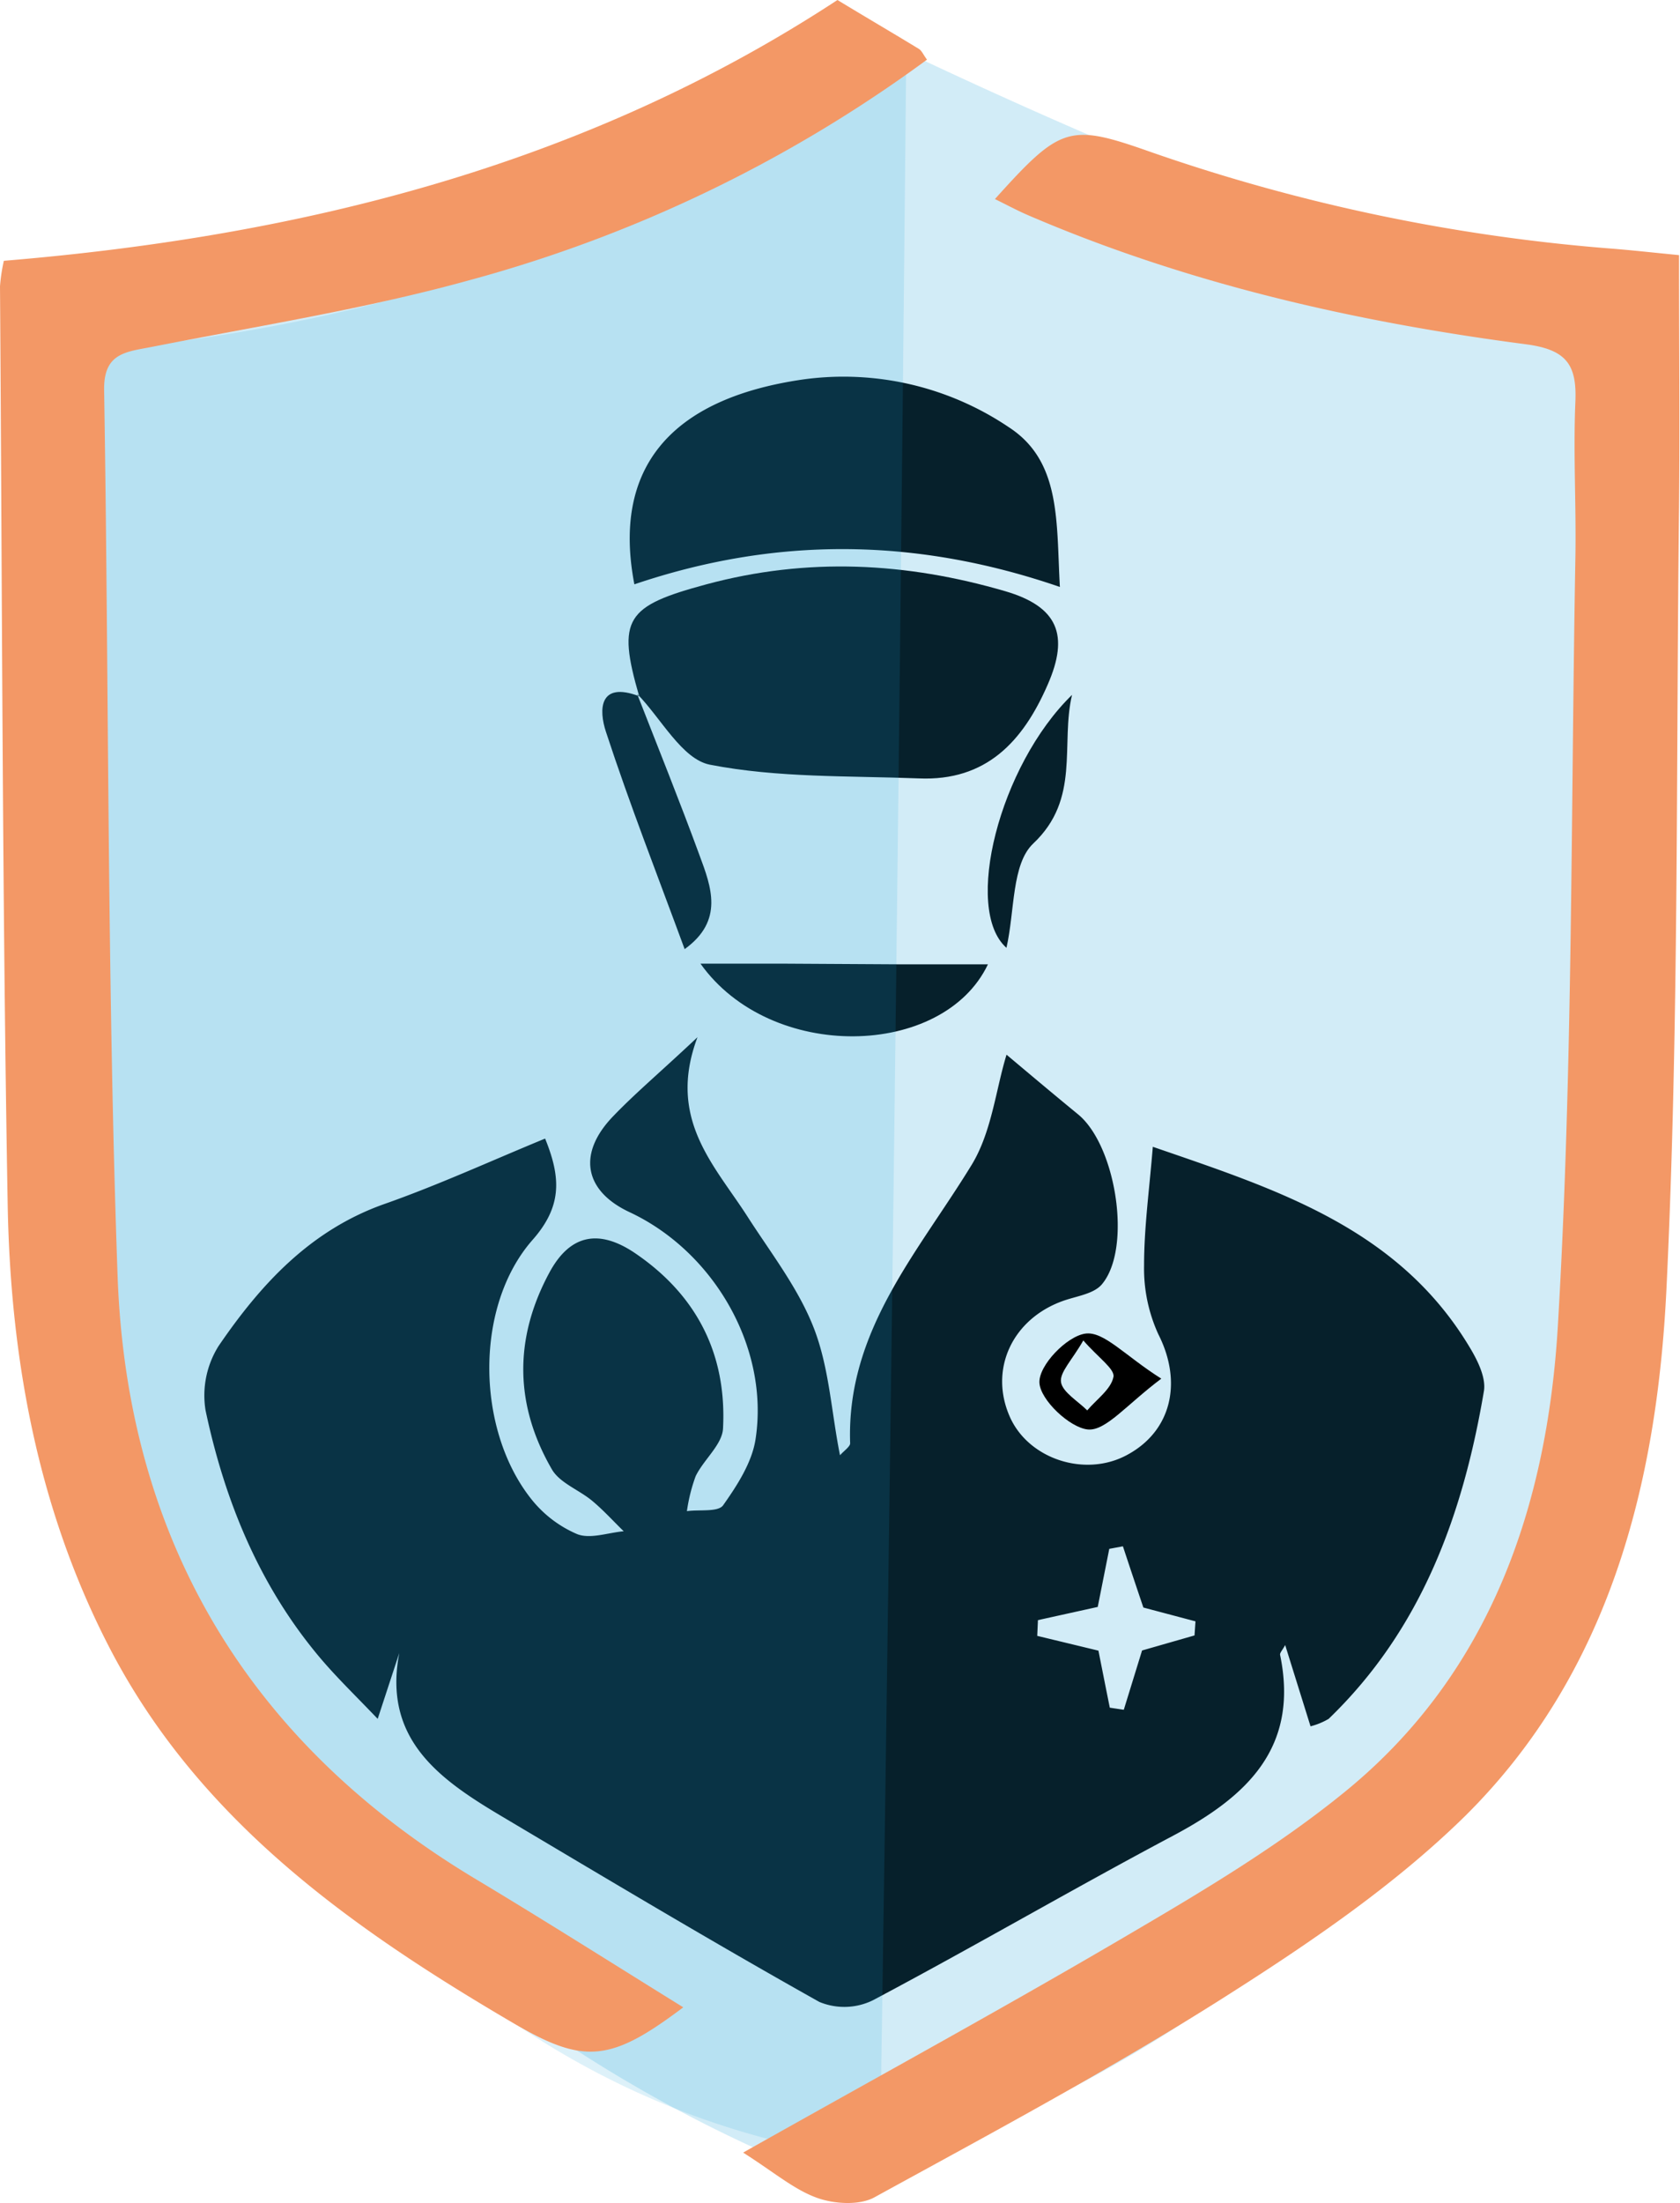 <svg xmlns="http://www.w3.org/2000/svg" viewBox="0 0 192.16 251.9"><defs><style>.cls-1,.cls-2{fill:#20a1db;fill-rule:evenodd;}.cls-1{opacity:0.2;}.cls-2{opacity:0.15;}.cls-3{fill:#f39866;}</style></defs><title>logo</title><g id="Calque_2" data-name="Calque 2"><g id="Calque_2-2" data-name="Calque 2"><path d="M73.11,79.6c-2.59-8.9-1.5-10.31,7.69-12.79,11.54-3.11,22.86-2.52,34.19.79,6,1.76,7.34,5,4.85,10.67C117,84.81,112.78,89.33,105.1,89c-8-.31-16.13-.05-23.91-1.57-3.17-.63-5.56-5.27-8.3-8.09Z"/><path d="M121.23,67.11c-16.78-5.77-32.8-5.67-48.67-.3C70,53.49,76.72,45.6,91.76,43.4a33.82,33.82,0,0,1,23.65,5.46C121.4,52.76,120.81,59.68,121.23,67.11Z"/><path d="M80.12,110.18c3.07,0,6.13,0,9.19,0l13.87.08H113C107.89,121,88.17,121.49,80.12,110.18Z"/><path d="M72.89,79.38C75.28,85.5,77.74,91.6,80,97.76c1.36,3.66,2.83,7.5-1.69,10.76-3.09-8.4-6.28-16.54-9-24.84-.83-2.51-.81-5.82,3.79-4.08Z"/><path d="M122.62,79.45c-1.34,5.68,1,11.88-4.44,17-2.48,2.35-2.1,7.71-3.06,11.92C110.16,104,114.29,87.55,122.62,79.45Z"/><path d="M45.67,189l-2.47,7.53c-2.47-2.59-4.58-4.62-6.48-6.85-7-8.24-11-18-13.21-28.43A10.64,10.64,0,0,1,25,153.9c4.83-7.07,10.51-13.26,19-16.25,6.19-2.18,12.18-4.93,18.35-7.47,1.83,4.5,1.94,7.76-1.44,11.59-6.66,7.58-6.45,21.6-.21,29.54A13.42,13.42,0,0,0,66,175.4c1.5.6,3.54-.16,5.34-.32-1.19-1.16-2.31-2.4-3.58-3.46-1.51-1.27-3.72-2.05-4.63-3.61-4.26-7.35-4.37-14.92-.31-22.47,2.39-4.47,5.73-5,9.77-2.29,7.1,4.8,10.55,11.59,10.11,20.07-.09,1.86-2.21,3.56-3.13,5.46a19.49,19.49,0,0,0-1,4c1.42-.2,3.57.13,4.14-.67,1.62-2.29,3.33-4.93,3.72-7.62C88,154.07,81.65,143.1,72,138.59c-5.19-2.43-6-6.71-1.83-11,2.55-2.65,5.36-5,9.61-9-3.51,9.33,1.91,14.58,5.7,20.48,2.68,4.18,5.83,8.21,7.6,12.76s2,9.56,3,14.56c.45-.51,1.18-1,1.16-1.38-.44-12.85,7.77-21.8,13.89-31.81,2.31-3.77,2.78-8.68,4-12.61,2.11,1.77,5.13,4.32,8.18,6.82,4.37,3.59,6.19,15.34,2.72,19.44-.92,1.09-2.87,1.34-4.38,1.87-5.9,2.07-8.58,7.92-6.1,13.37,2.17,4.74,8.52,6.81,13.26,4.32,5.21-2.73,6.47-8.38,3.68-13.86a18.06,18.06,0,0,1-1.63-7.88c0-4.31.6-8.63,1-13.55,14,4.83,28,9.21,36.21,22.87.91,1.5,1.92,3.5,1.66,5.07-2.39,14.12-7.12,27.22-17.76,37.47a7.92,7.92,0,0,1-2.07.85L147,188.09c-.31.58-.63.89-.58,1.13,2.2,10.65-3.85,16.22-12.28,20.69-11.53,6.12-22.8,12.7-34.33,18.81a7.43,7.43,0,0,1-6.1.17C81.42,222,69.32,214.76,57.22,207.57,50.22,203.4,43.78,198.82,45.67,189Zm85.11-5.2c-.88-2.6-1.61-4.79-2.34-7l-1.56.29-1.32,6.64-6.84,1.51-.08,1.8,7,1.69c.47,2.37.88,4.44,1.3,6.52l1.6.24,2.09-6.78,6-1.72.11-1.61Z"/><path class="cls-1" d="M96.63,249.9c-15-5.66-53.26-22.54-76-63-16.58-29.52-17.44-58.3-18-77a208.53,208.53,0,0,1,10-70,328.3,328.3,0,0,0,39-10,327.9,327.9,0,0,0,54-23c4.47,2.1,11.42,5.31,20,9,39.77,17.06,46.49,15,54,23,8.33,8.86,6.76,18.85,3,73-4.52,65.33-4.68,67.81-7.23,74C170.85,196.88,154.51,229.77,96.63,249.9Z"/><path class="cls-2" d="M100.64,247a95,95,0,0,1-21-5c-33.79-12.29-50.81-40.7-57-51.1-18.6-31.25-19.43-61.26-20-81a209.74,209.74,0,0,1,10-70,198.36,198.36,0,0,0,37-7,200,200,0,0,0,54-24.9q-.58,59.94-1.33,119.88Q101.56,187.43,100.64,247Z"/><path class="cls-3" d="M85,246.12c15.59-8.78,30.45-16.88,45-25.46,8.2-4.81,16.44-9.78,23.78-15.75,16.77-13.62,23.2-32.89,24.41-53.32,1.72-29.13,1.48-58.37,2-87.57.12-6-.25-12,0-18,.2-4.32-1-6.05-5.68-6.66-19.55-2.56-38.71-6.92-56.93-14.76-1.25-.54-2.45-1.19-3.78-1.84,7.6-8.44,8.5-8.68,18-5.32a209.81,209.81,0,0,0,52.72,11c2.23.18,4.46.43,7.53.73,0,9.82.09,19.28,0,28.74-.35,29.83,0,59.7-1.44,89.48-1.08,22.22-6.5,43.86-23,60.22-8.14,8-17.94,14.64-27.67,20.81-12.94,8.2-26.49,15.45-39.93,22.82-1.72.94-4.6.76-6.57.05C90.83,250.35,88.54,248.37,85,246.12Z"/><path class="cls-3" d="M78.15,229.51c-8.33,6.29-11.38,6.54-19.48,1.78-18.61-10.91-36-23.24-46.2-43C4.31,172.48,1.2,155.31.88,137.79c-.62-35-.63-70-.88-105.06a20.08,20.08,0,0,1,.44-2.91C34.47,27,66.92,18.93,95.79,0c3.29,2,6.31,3.76,9.31,5.59.33.2.5.65.93,1.23A158.13,158.13,0,0,1,53.83,32c-11.92,3.31-24.23,5.25-36.4,7.65-3,.59-5.58.67-5.52,4.93.55,33.76.34,67.55,1.54,101.29,1.07,30.08,14.91,53.37,41,69C62.39,219.63,70.21,224.59,78.15,229.51Z"/><path d="M132.83,157.63c-4,3-6.35,6-8.4,5.81s-5.46-3.38-5.54-5.36,3.13-5.3,5.25-5.6S128.66,155,132.83,157.63Zm-8.92-4.37c-1.28,2.25-2.73,3.65-2.55,4.78s1.93,2.16,3,3.22c1.07-1.27,2.73-2.42,3-3.84C127.52,156.52,125.62,155.23,123.91,153.26Z"/></g></g></svg>